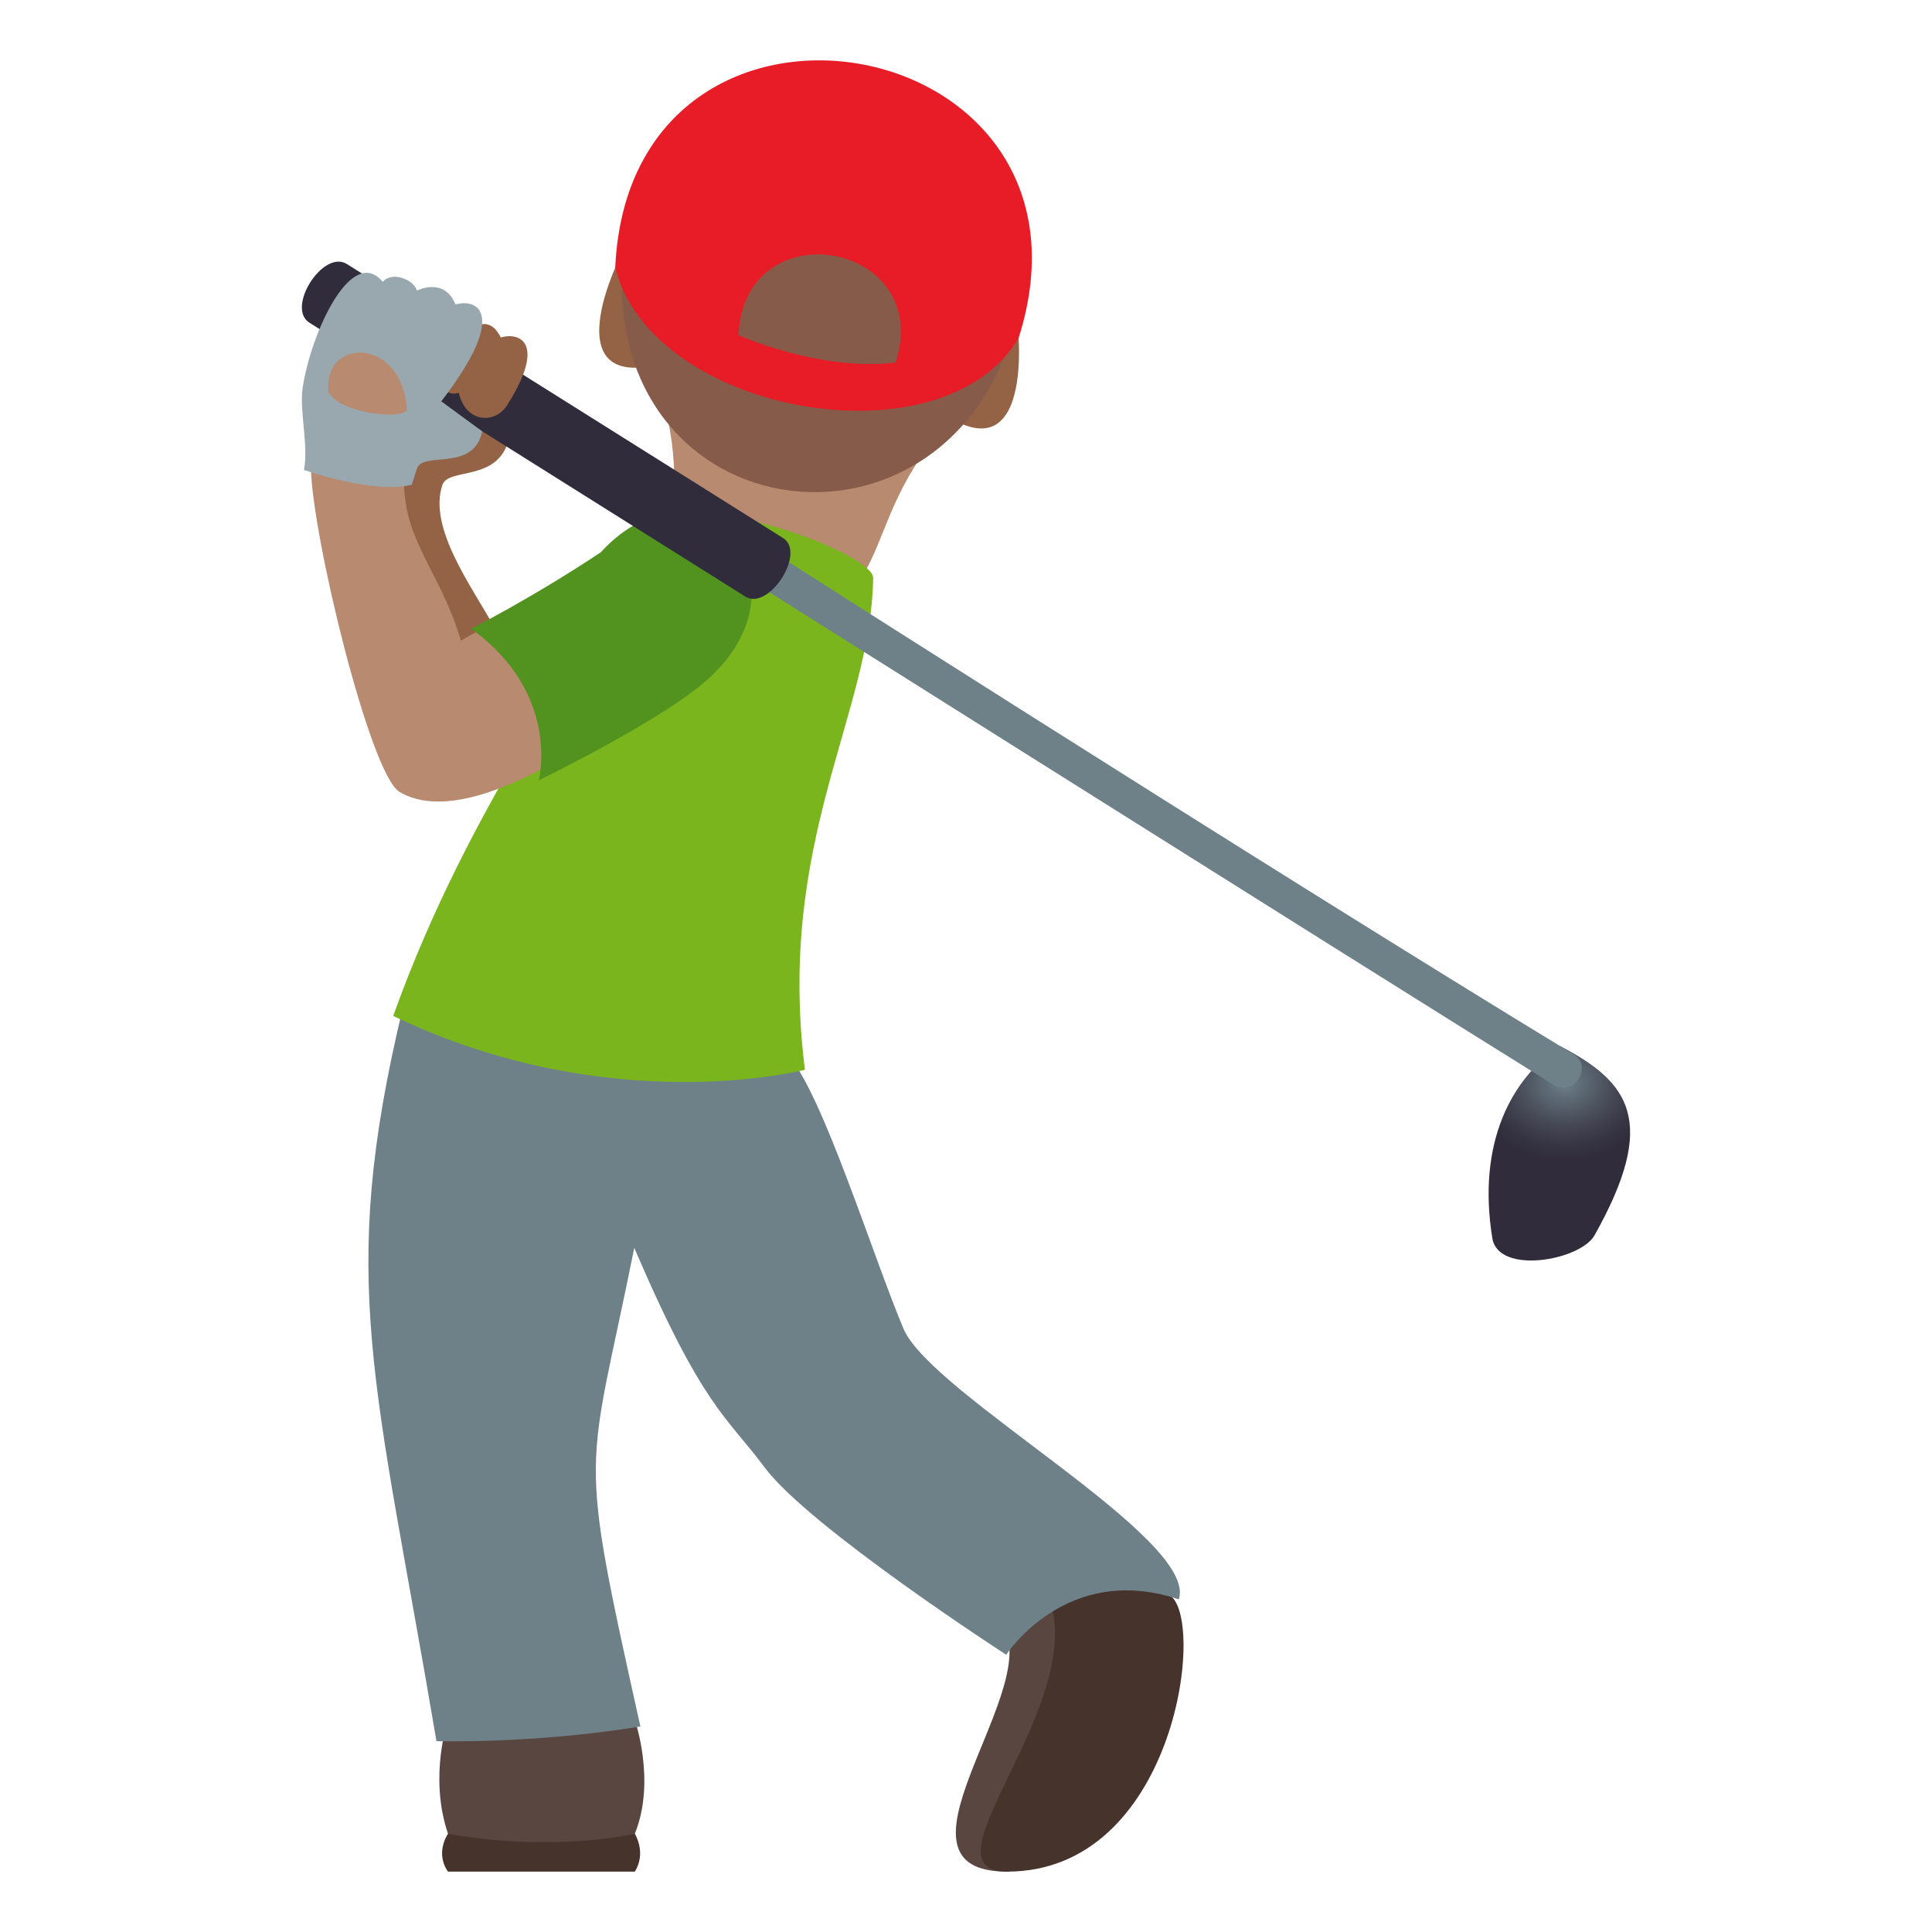 <?xml version="1.0" encoding="utf-8"?>
<!-- Generator: Adobe Illustrator 15.0.0, SVG Export Plug-In . SVG Version: 6.00 Build 0)  -->
<!DOCTYPE svg PUBLIC "-//W3C//DTD SVG 1.1//EN" "http://www.w3.org/Graphics/SVG/1.1/DTD/svg11.dtd">
<svg version="1.1" id="Layer_1" xmlns:x="http://ns.adobe.com/Extensibility/1.0/" xmlns:i="http://ns.adobe.com/AdobeIllustrator/10.0/" xmlns:graph="http://ns.adobe.com/Graphs/1.0/"
	 xmlns="http://www.w3.org/2000/svg" xmlns:xlink="http://www.w3.org/1999/xlink" xmlns:a="http://ns.adobe.com/AdobeSVGViewerExtensions/3.0/"
	 x="0px" y="0px" width="64px" height="64px" viewBox="0 0 64 64" enable-background="new 0 0 64 64" xml:space="preserve">
<path fill="#45332C" d="M21.029,60.745c0,0,0.396,0.624,0,1.255h-6.188c-0.443-0.627,0-1.255,0-1.255H21.029z"/>
<path fill="#B88A6F" d="M21.584,12.181c2.04,5.062-1.268,6.448,3.433,8.412c4.991-0.106,3.102-3.157,6.485-6.672
	C30.001,11.974,24.756,10.964,21.584,12.181z"/>
<path fill="#946346" d="M33.597,10.288c0,0-2.835,3.211-1.898,3.68C34.515,15.38,33.634,9.68,33.597,10.288z"/>
<path fill="#946346" d="M20.831,8.061c0,0,1.556,3.977,0.513,4.101C18.21,12.535,21.009,7.478,20.831,8.061z"/>
<path fill="#875B49" d="M20.663,8.381c-0.485,4.354,2.003,7.267,5.211,7.826c3.204,0.559,6.719-1.306,7.77-5.562
	C34.669,6.488,21.138,4.128,20.663,8.381z"/>
<radialGradient id="SVGID_1_" cx="52.359" cy="35.878" r="3.1" gradientTransform="matrix(1.006 0 0 0.84 -0.845 5.739)" gradientUnits="userSpaceOnUse">
	<stop  offset="0" style="stop-color:#6E8189"/>
	<stop  offset="0.173" style="stop-color:#5F6D77"/>
	<stop  offset="0.525" style="stop-color:#464A56"/>
	<stop  offset="0.814" style="stop-color:#363442"/>
	<stop  offset="1" style="stop-color:#302C3B"/>
	<a:midPointStop  offset="0" style="stop-color:#6E8189"/>
	<a:midPointStop  offset="0.388" style="stop-color:#6E8189"/>
	<a:midPointStop  offset="1" style="stop-color:#302C3B"/>
</radialGradient>
<path fill="url(#SVGID_1_)" d="M52.819,40.924c-0.469,0.831-3.184,1.315-3.383,0.096c-0.516-3.17,0.645-5.314,2.246-6.366
	C53.978,35.843,54.944,37.146,52.819,40.924z"/>
<path fill="#946346" d="M16.859,14.542c0.321-1.275-1.272-1.809-1.692-0.624c-3.371-0.115-2.733,2.396-3.298,2.663
	c0.512,3.165,1.94,8.549,2.736,9.022c2.432,1.448,2.548-3.412,1.753-4.851c-0.724-1.315-2.189-3.281-1.701-4.692
	C14.859,15.479,16.499,15.977,16.859,14.542z"/>
<path fill="#594640" d="M21.029,56.977c0,0,0.71,2.023,0,3.769c0,0-2.655,0.628-6.188,0c-0.646-1.894,0-3.769,0-3.769H21.029z"/>
<path fill="#594640" d="M38.778,52.864c0.385,1.11-1.115,8.25-5.418,9.136c-4.259,0,0.969-5.764-0.053-7.987
	C33.308,54.013,34.911,50.231,38.778,52.864z"/>
<path fill="#45332C" d="M38.778,52.864C39.952,53.762,38.888,62,33.36,62c-2.906,0,2.473-5.311,1.459-8.863
	C34.819,53.137,34.911,50.231,38.778,52.864z"/>
<path fill="#6E8189" d="M26.118,34.97c-3.021-1.825-12.782-1.551-12.782-1.551c-2.17,9.058-0.901,12.276,1.122,24.26
	c0,0,3.192,0.093,6.756-0.486c-2.109-9.486-1.759-8.111-0.203-15.856c2.27,5.298,3.057,5.575,4.316,7.271
	c1.483,1.987,8.006,6.208,8.006,6.208s1.984-3.082,5.717-1.835c0.666-2.007-8.193-6.784-9.119-8.961
	C28.912,41.601,27.253,36.248,26.118,34.97z"/>
<path fill="#7AB51D" d="M26.664,35.437c0,0-6.435,1.676-13.639-1.783c2.606-7.267,6.329-11.591,8.308-16.342
	c1.908-1.141,7.592,1.037,7.592,1.828C28.853,23.693,25.709,27.844,26.664,35.437z"/>
<path fill="#B88A6F" d="M10.3,15.489c-0.002-0.229,2.383,0.338,3.092,0.136c-0.136,2.231,1.209,3.27,1.875,5.602
	c3.982-2.466,8.932,0.123,7.271,1.274c-1.919,1.339-6.875,5.178-9.306,3.73C12.257,25.65,10.329,17.709,10.3,15.489z"/>
<path fill="#529320" d="M23.213,22.701c4.037-3.279-0.006-8.012-3.316-4.402c-2.356,1.561-4.29,2.527-4.29,2.527
	c2.986,2.15,2.242,5.022,2.242,5.022S21.553,24.05,23.213,22.701z"/>
<path fill="#6E8189" d="M52.13,34.926c0.654,0.396-0.002,1.423-0.65,1.019c-7.689-4.783-28.926-18.173-28.926-18.173l0.649-1.018
	C23.203,16.754,41.813,28.664,52.13,34.926z"/>
<path fill="#302C3B" d="M11.492,8.747l14.44,9.071c0.792,0.486-0.468,2.43-1.244,1.943L10.25,10.69
	C9.468,10.2,10.699,8.252,11.492,8.747z"/>
<path fill="#946346" d="M15.196,13.014c0.252,1.038,1.256,1.038,1.638,0.354c1.249-2.002,0.395-2.376-0.245-2.189
	C15.728,9.438,13.81,13.392,15.196,13.014z"/>
<path fill="#99A8AE" d="M13.815,15.516c-0.061,0.168-0.117,0.356-0.172,0.538c-1.201,0.318-3.372-0.42-3.574-0.486
	c0.159-0.803-0.158-1.975-0.043-2.723c0.279-1.847,1.627-4.75,2.655-3.507c0.291-0.361,1.015-0.09,1.132,0.289
	c0,0,0.897-0.469,1.276,0.46c0.734-0.214,1.761,0.309-0.471,3.207l1.357,0.995C15.69,15.642,14.024,14.938,13.815,15.516z"/>
<path fill="#B88A6F" d="M10.882,13.001c-0.206-1.859,2.481-1.841,2.593,0.596C13.25,13.892,11.338,13.717,10.882,13.001z"/>
<path fill="#E81C27" d="M33.745,11.191c3.268-10.305-12.872-13.119-13.364-2.33C21.584,13.733,31.259,15.434,33.745,11.191z"/>
<path fill="#875B49" d="M29.671,12.009c1.273-4.016-5.017-5.112-5.209-0.908C24.462,11.101,27.152,12.315,29.671,12.009z"/>
</svg>
